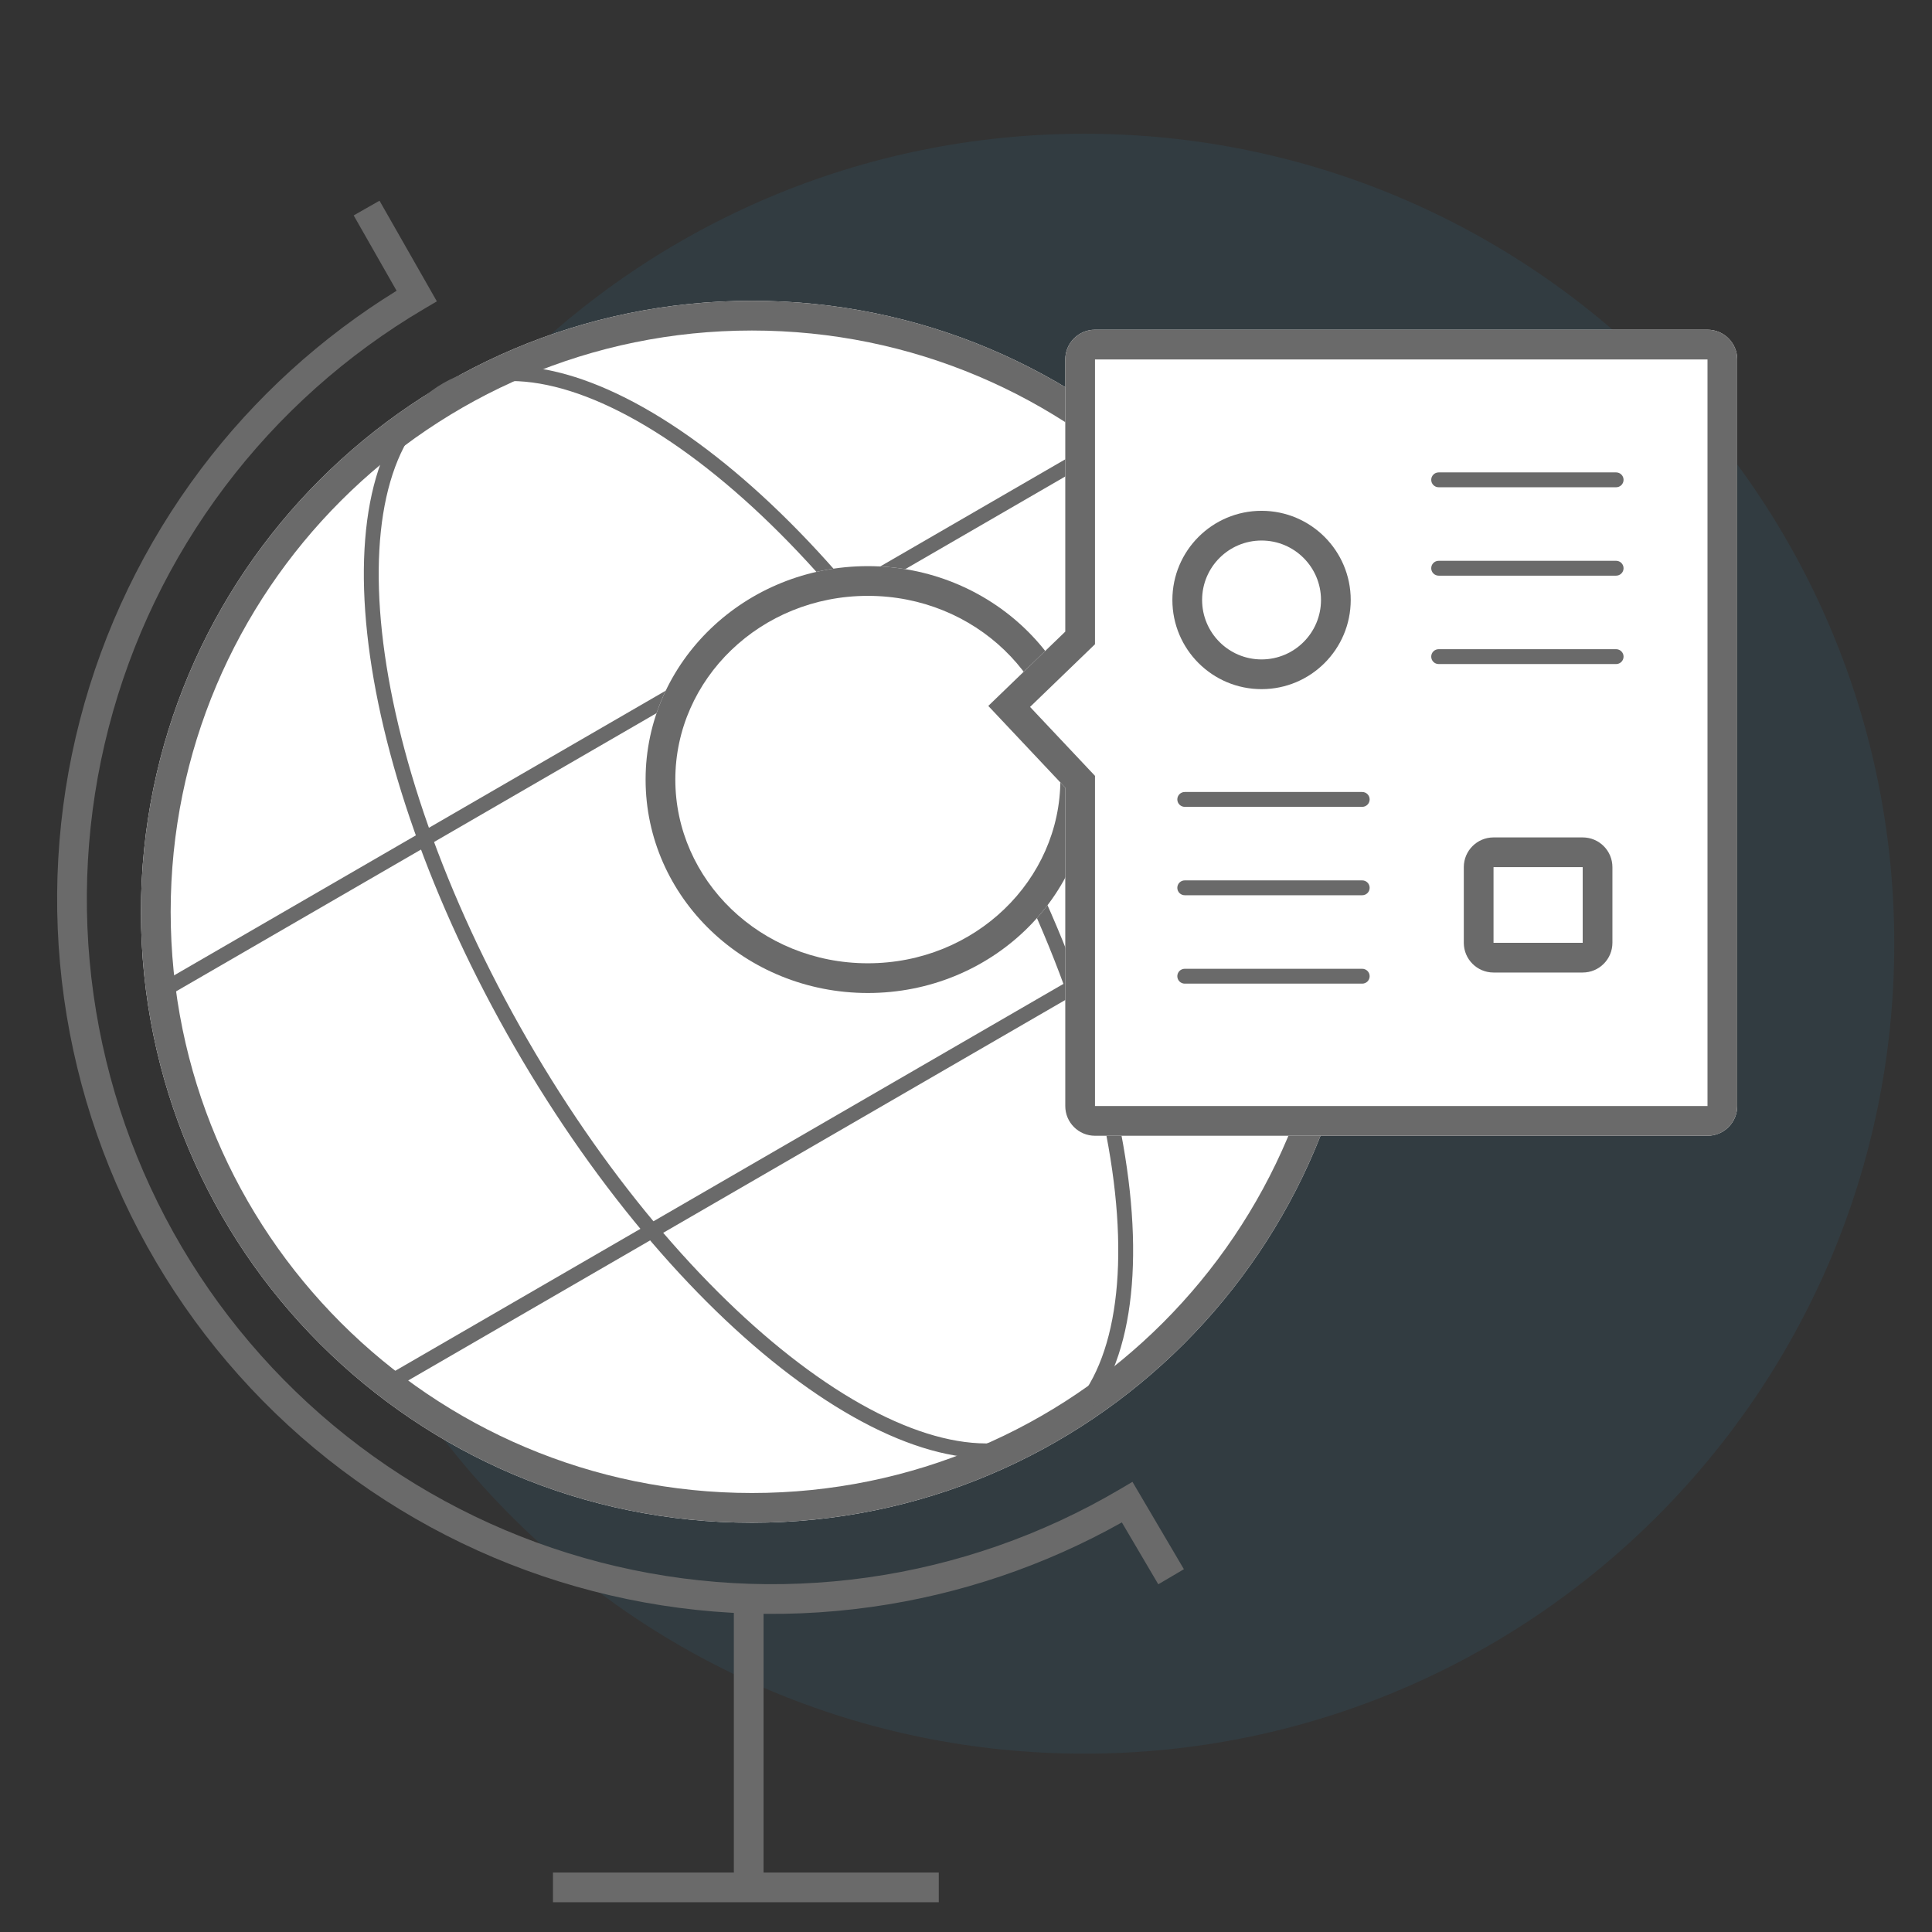 <svg width="130" height="130" viewBox="0 0 130 130" fill="none" xmlns="http://www.w3.org/2000/svg">
<rect x="0" y="0" width="130" height="130" fill="#333333" stroke="none"/>
<path opacity="0.1" d="M127.461 63.5C127.461 93.6 103.06 118 72.961 118C42.861 118 18.461 93.6 18.461 63.5C18.461 33.401 42.861 9 72.961 9C103.06 9 127.461 33.401 127.461 63.5Z" fill="#2D8EC5"/>
<path d="M91.705 61.351C91.705 84.055 73.3 102.461 50.595 102.461C27.89 102.461 9.484 84.055 9.484 61.351C9.484 38.646 27.89 20.24 50.595 20.24C73.3 20.24 91.705 38.646 91.705 61.351Z" fill="white"/>
<path fill-rule="evenodd" clip-rule="evenodd" d="M50.595 100.461C72.195 100.461 89.705 82.951 89.705 61.351C89.705 39.751 72.195 22.24 50.595 22.24C28.995 22.24 11.484 39.751 11.484 61.351C11.484 82.951 28.995 100.461 50.595 100.461ZM50.595 102.461C73.3 102.461 91.705 84.055 91.705 61.351C91.705 38.646 73.3 20.24 50.595 20.24C27.89 20.24 9.484 38.646 9.484 61.351C9.484 84.055 27.89 102.461 50.595 102.461Z" fill="#6A6A6A"/>
<path fill-rule="evenodd" clip-rule="evenodd" d="M75.025 80.235C74.171 72.319 70.852 62.537 65.23 52.799C59.608 43.062 52.796 35.296 46.367 30.598C43.151 28.249 40.071 26.695 37.315 26.021C34.566 25.349 32.203 25.564 30.314 26.654C28.425 27.745 27.058 29.684 26.265 32.401C25.471 35.124 25.276 38.569 25.703 42.529C26.557 50.445 29.876 60.227 35.498 69.965C41.12 79.702 47.932 87.468 54.361 92.166C57.577 94.515 60.657 96.069 63.413 96.743C66.162 97.415 68.525 97.2 70.414 96.11C72.303 95.019 73.67 93.08 74.463 90.363C75.257 87.64 75.452 84.195 75.025 80.235ZM70.914 96.976C79.603 91.96 77.445 71.957 66.096 52.299C54.746 32.641 38.502 20.772 29.814 25.788C21.125 30.805 23.283 50.807 34.632 70.465C45.982 90.123 62.226 101.992 70.914 96.976Z" fill="#6A6A6A"/>
<path fill-rule="evenodd" clip-rule="evenodd" d="M75.717 29.723L10.915 67.247L10.414 66.382L75.216 28.858L75.717 29.723Z" fill="#6A6A6A"/>
<path fill-rule="evenodd" clip-rule="evenodd" d="M91.049 56.071L26.247 93.595L25.745 92.73L90.548 55.206L91.049 56.071Z" fill="#6A6A6A"/>
<path fill-rule="evenodd" clip-rule="evenodd" d="M25.536 13.505L29.395 20.277L28.546 20.778C23.329 23.85 18.77 27.92 15.126 32.755C11.483 37.59 8.828 43.095 7.312 48.956C5.796 54.816 5.45 60.919 6.292 66.913C7.135 72.908 9.15 78.678 12.223 83.895C15.295 89.111 19.365 93.671 24.2 97.314C29.034 100.957 34.539 103.612 40.4 105.128C46.261 106.644 52.363 106.99 58.358 106.148C64.353 105.305 70.123 103.29 75.339 100.218L76.201 99.71L79.662 105.589L77.939 106.604L75.487 102.44C70.275 105.366 64.561 107.296 58.637 108.128C52.382 109.007 46.015 108.646 39.9 107.064C33.784 105.483 28.041 102.712 22.996 98.911C17.951 95.11 13.705 90.352 10.499 84.91C7.293 79.467 5.191 73.447 4.312 67.192C3.433 60.937 3.794 54.57 5.376 48.455C6.957 42.34 9.728 36.596 13.529 31.551C17.133 26.769 21.595 22.704 26.686 19.564L23.798 14.495L25.536 13.505Z" fill="#6A6A6A"/>
<path fill-rule="evenodd" clip-rule="evenodd" d="M49.379 126.999V108.377H51.379V126.999H49.379Z" fill="#6A6A6A"/>
<path fill-rule="evenodd" clip-rule="evenodd" d="M63.168 127.998H37.207V125.998H63.168V127.998Z" fill="#6A6A6A"/>
<path d="M73.35 52.455C73.35 60.387 66.655 66.817 58.396 66.817C50.137 66.817 43.441 60.387 43.441 52.455C43.441 44.524 50.137 38.094 58.396 38.094C66.655 38.094 73.35 44.524 73.35 52.455Z" fill="white"/>
<path fill-rule="evenodd" clip-rule="evenodd" d="M58.396 64.817C65.627 64.817 71.35 59.207 71.35 52.455C71.35 45.704 65.627 40.094 58.396 40.094C51.164 40.094 45.441 45.704 45.441 52.455C45.441 59.207 51.164 64.817 58.396 64.817ZM58.396 66.817C66.655 66.817 73.35 60.387 73.35 52.455C73.35 44.524 66.655 38.094 58.396 38.094C50.137 38.094 43.441 44.524 43.441 52.455C43.441 60.387 50.137 66.817 58.396 66.817Z" fill="#6A6A6A"/>
<path d="M71.68 24.186C71.68 23.081 72.575 22.186 73.68 22.186H114.894C115.998 22.186 116.894 23.081 116.894 24.186V74.423C116.894 75.528 115.998 76.423 114.894 76.423H73.68C72.575 76.423 71.68 75.528 71.68 74.423V53L66.5 47.5L71.68 42.5V24.186Z" fill="white"/>
<path fill-rule="evenodd" clip-rule="evenodd" d="M73.68 43.349L69.31 47.567L73.68 52.206V74.423H114.894L114.894 24.186H73.68V43.349ZM66.5 47.5L71.68 42.5V24.186C71.68 23.081 72.575 22.186 73.68 22.186H114.894C115.998 22.186 116.894 23.081 116.894 24.186V74.423C116.894 75.528 115.998 76.423 114.894 76.423H73.68C72.575 76.423 71.68 75.528 71.68 74.423V53L66.5 47.5Z" fill="#6A6A6A"/>
<path fill-rule="evenodd" clip-rule="evenodd" d="M96.304 32.287C96.304 32.011 96.528 31.787 96.804 31.787H108.746C109.022 31.787 109.246 32.011 109.246 32.287C109.246 32.563 109.022 32.787 108.746 32.787H96.804C96.528 32.787 96.304 32.563 96.304 32.287ZM96.304 38.235C96.304 37.959 96.528 37.735 96.804 37.735H108.746C109.022 37.735 109.246 37.959 109.246 38.235C109.246 38.511 109.022 38.735 108.746 38.735H96.804C96.528 38.735 96.304 38.511 96.304 38.235ZM96.304 44.183C96.304 43.907 96.528 43.683 96.804 43.683H108.746C109.022 43.683 109.246 43.907 109.246 44.183C109.246 44.459 109.022 44.683 108.746 44.683H96.804C96.528 44.683 96.304 44.459 96.304 44.183ZM79.219 53.791C79.219 53.515 79.443 53.291 79.719 53.291H91.661C91.937 53.291 92.161 53.515 92.161 53.791C92.161 54.067 91.937 54.291 91.661 54.291H79.719C79.443 54.291 79.219 54.067 79.219 53.791ZM79.219 59.739C79.219 59.463 79.443 59.239 79.719 59.239H91.661C91.937 59.239 92.161 59.463 92.161 59.739C92.161 60.015 91.937 60.239 91.661 60.239H79.719C79.443 60.239 79.219 60.015 79.219 59.739ZM79.219 65.687C79.219 65.411 79.443 65.187 79.719 65.187H91.661C91.937 65.187 92.161 65.411 92.161 65.687C92.161 65.963 91.937 66.187 91.661 66.187H79.719C79.443 66.187 79.219 65.963 79.219 65.687Z" fill="#6A6A6A"/>
<path d="M90.887 40.371C90.887 43.685 88.2 46.371 84.887 46.371C81.573 46.371 78.887 43.685 78.887 40.371C78.887 37.057 81.573 34.371 84.887 34.371C88.2 34.371 90.887 37.057 90.887 40.371Z" fill="white"/>
<path fill-rule="evenodd" clip-rule="evenodd" d="M84.887 44.371C87.096 44.371 88.887 42.58 88.887 40.371C88.887 38.162 87.096 36.371 84.887 36.371C82.678 36.371 80.887 38.162 80.887 40.371C80.887 42.58 82.678 44.371 84.887 44.371ZM84.887 46.371C88.2 46.371 90.887 43.685 90.887 40.371C90.887 37.057 88.2 34.371 84.887 34.371C81.573 34.371 78.887 37.057 78.887 40.371C78.887 43.685 81.573 46.371 84.887 46.371Z" fill="#6A6A6A"/>
<path d="M98.496 58.348C98.496 57.243 99.391 56.348 100.496 56.348H106.496C107.601 56.348 108.496 57.243 108.496 58.348V63.439C108.496 64.543 107.601 65.439 106.496 65.439H100.496C99.391 65.439 98.496 64.543 98.496 63.439V58.348Z" fill="white"/>
<path fill-rule="evenodd" clip-rule="evenodd" d="M106.496 58.348H100.496L100.496 63.439L106.496 63.439V58.348ZM100.496 56.348C99.391 56.348 98.496 57.243 98.496 58.348V63.439C98.496 64.543 99.391 65.439 100.496 65.439H106.496C107.601 65.439 108.496 64.543 108.496 63.439V58.348C108.496 57.243 107.601 56.348 106.496 56.348H100.496Z" fill="#6A6A6A"/>
</svg>
